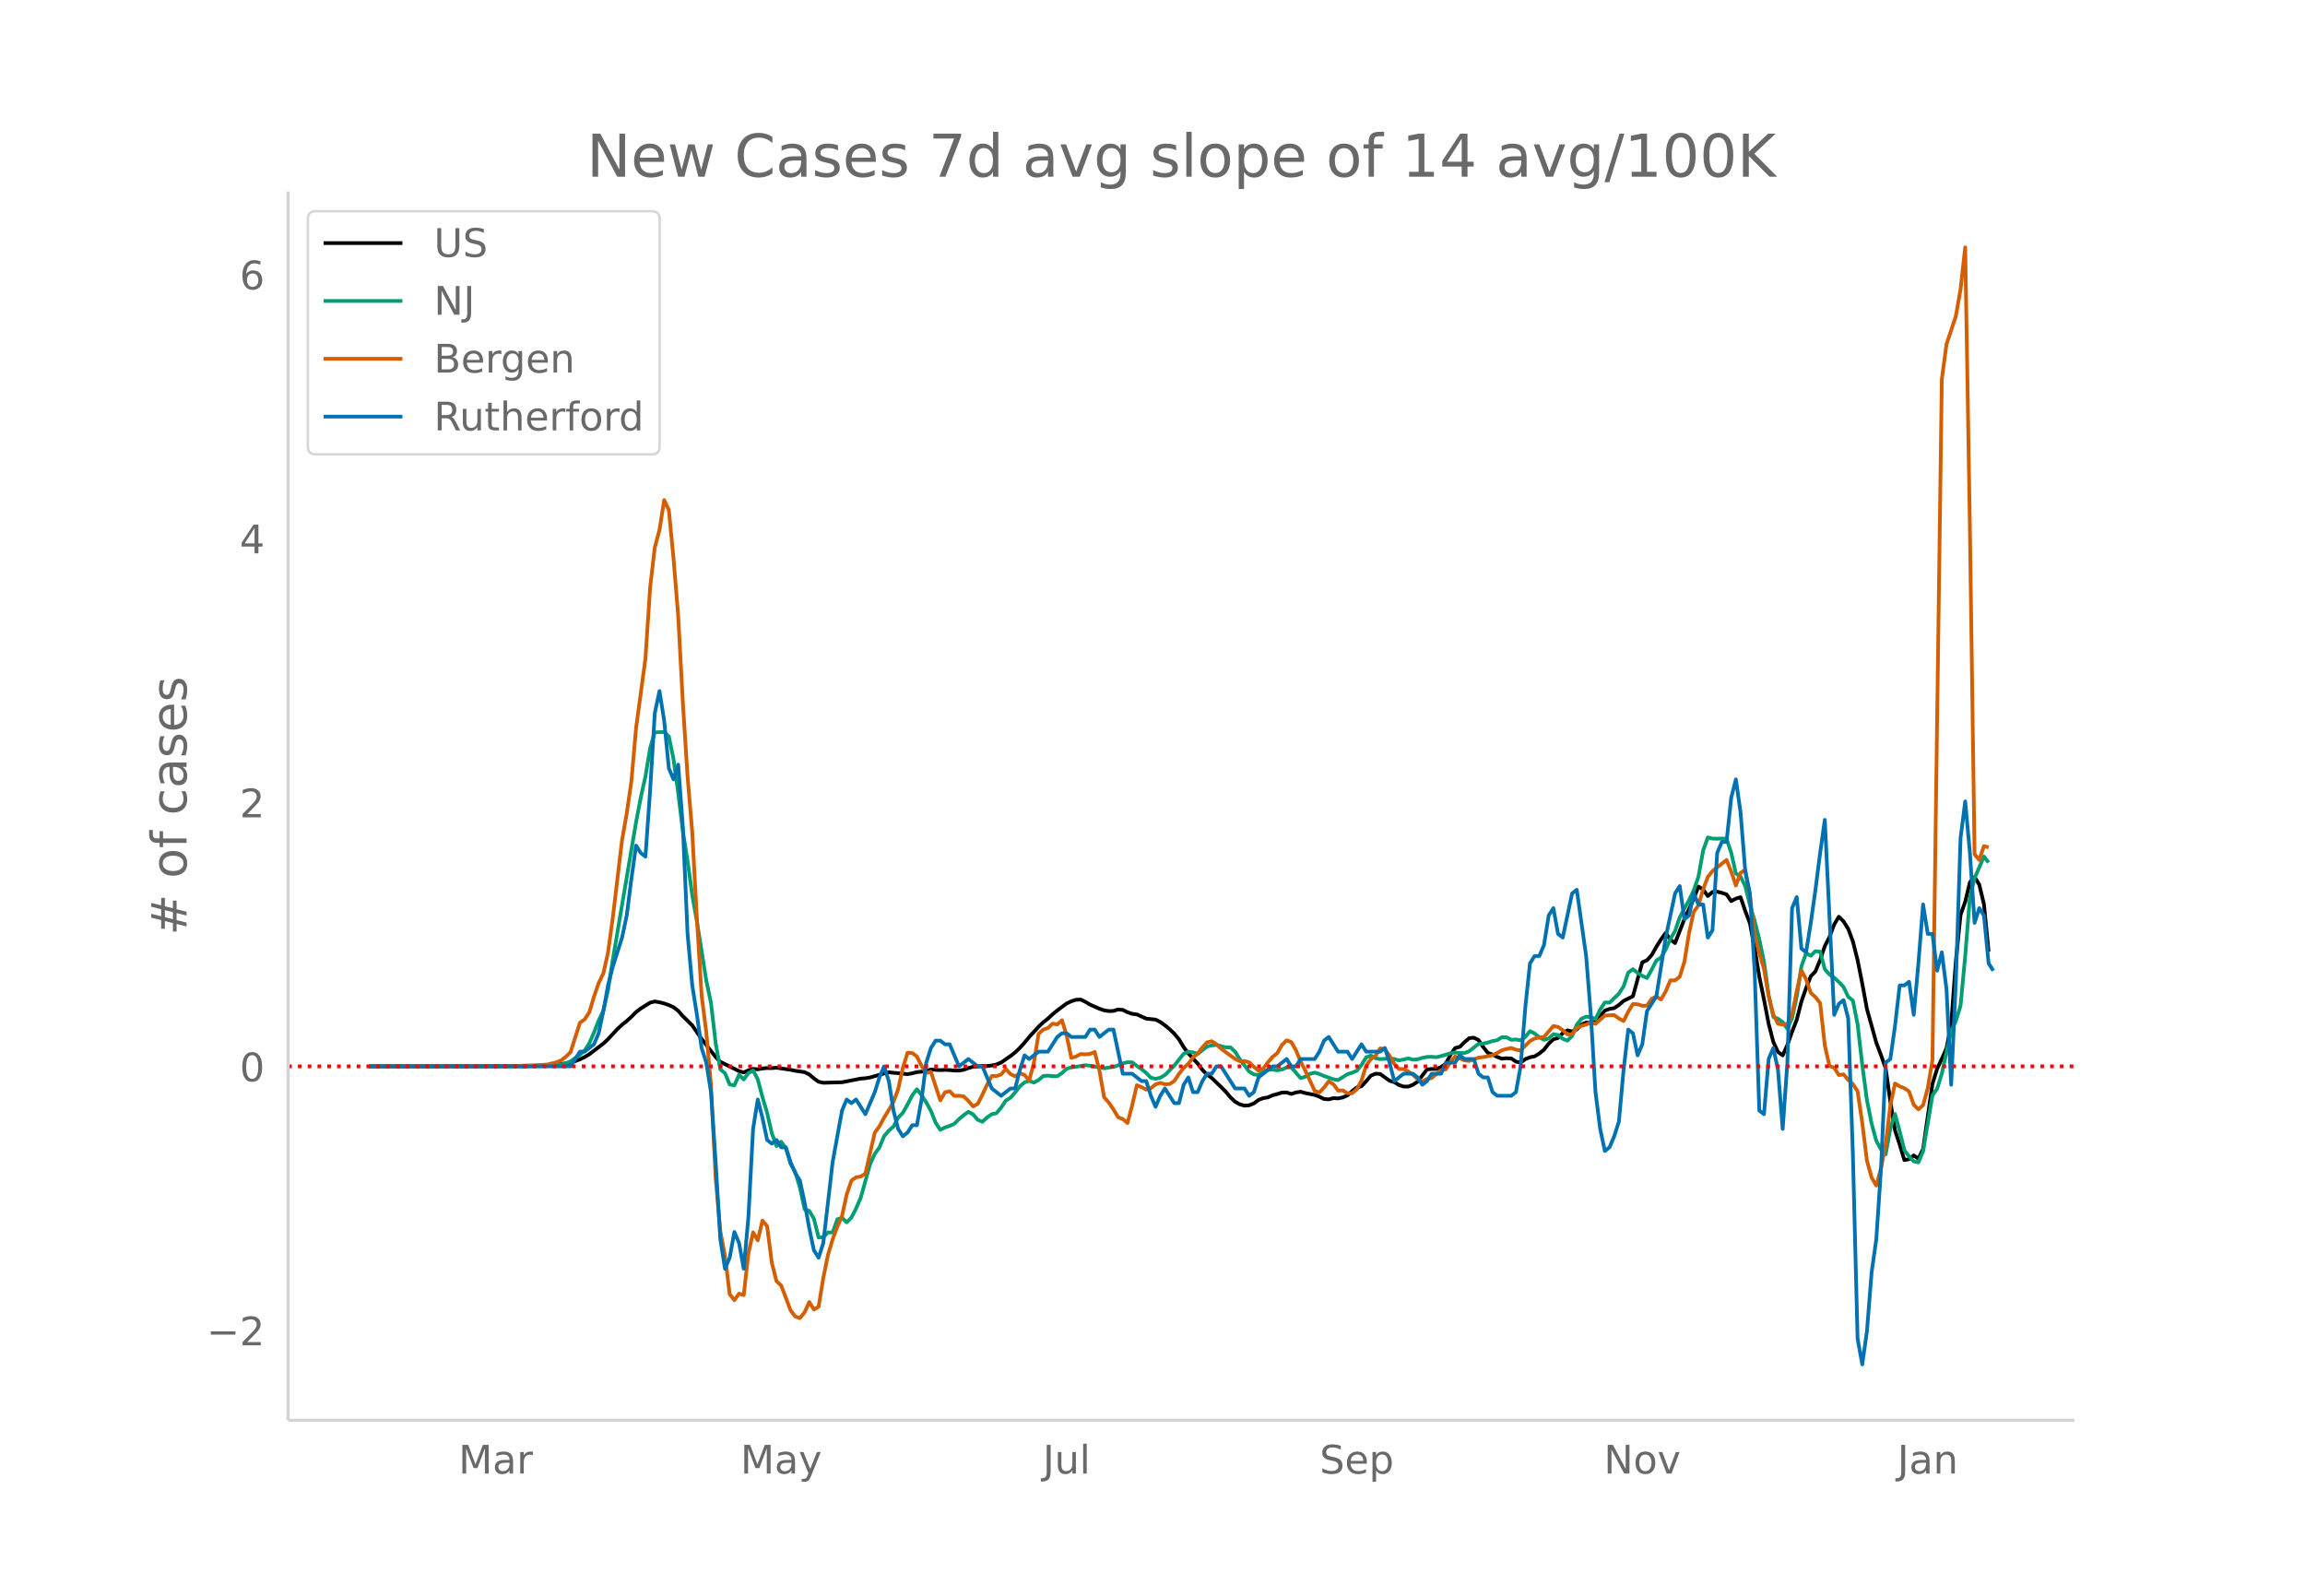 <svg height="864" viewBox="0 0 936 648" width="1248" xmlns="http://www.w3.org/2000/svg" xmlns:xlink="http://www.w3.org/1999/xlink"><defs><style>*{stroke-linecap:butt;stroke-linejoin:round}</style></defs><g id="figure_1"><path d="M0 648h936V0H0z" fill="#fff" id="patch_1"/><g id="axes_1"><path d="M117 576.72h725.4V77.76H117z" fill="none" id="patch_2"/><path clip-path="url(#pf5cd891b9d)" d="M149.973 433.017l62.714-.105 7.602-.21 5.702-.408 3.8-.465 1.9-.373 1.901-.556 1.9-.75 1.901-.908 1.9-1.13 5.702-4.343 1.9-1.78 3.801-4.101 1.9-1.773 1.901-1.49 1.9-1.744 1.901-1.922 1.9-1.434 3.801-2.388 1.9-.474 1.901.344 1.9.474 1.901.653 1.9.878 1.901 1.448 1.9 2.173 3.801 3.756 3.801 5.496 5.702 7.322 1.9 1.952 3.801 1.91 3.8 1.906 1.901.508 1.9-.842 1.901-.597 1.9.168 1.901-.35 1.9-.153 1.901.024 1.9-.158 5.702.834 1.9.413 3.801.554 1.9.924 1.901 1.626 1.9 1.344 1.9.413 7.603-.201 7.601-1.483 1.9-.154 1.901-.299 5.702-1.669 1.9-.443 7.602.738 1.9-.319 1.9-.489 1.901-.196 1.9-.336 1.901-.513 3.801.228 1.9-.095 1.901.073 1.9.196 1.9.008 1.901-.32 1.9-.698 1.901-.51 3.801-.33 1.9.016 1.901-.21 1.9-.417 1.9-.803 3.802-2.632 1.9-1.479 1.9-1.822 1.901-2.11 1.9-2.32 3.801-4.161 1.9-1.792 1.901-1.505 1.9-1.766 1.901-1.573 3.801-2.809 1.9-.907 1.901-.598 1.9-.091 1.9.915 1.901 1.14 3.801 1.678 1.9.64 1.901.307 1.9-.048 1.901-.615 1.9.19 1.9.943 1.901.645 1.9.235 3.802 1.725 3.8.39 1.901.948 1.9 1.36 1.9 1.582 1.901 1.83 1.9 2.277 1.901 3.18 1.9 2.54 3.802 4.139 1.9 2.545 1.9 1.916 1.9 1.37 3.802 3.678 1.9 1.922 1.9 2.28 1.901 1.783 1.9 1.065 1.901.526 1.9-.145 1.9-.751 1.901-1.414 1.9-.746 1.901-.309 1.9-.85 1.901-.49 1.9-.61 1.901-.043 1.9.606 1.9-.61 1.901-.28 1.9.54 3.802.735 1.9.734 1.9.933 1.901.14 1.9-.494 1.9.1 1.901-.38 1.9-.827 1.901-1.755 1.9-1.476 1.901-.49 1.9-2.048 1.901-2.249 1.9-.81 1.9.127 3.802 2.747 1.9.557 1.9 1.172 1.901.626 1.9.022 1.901-.746 1.9-1.279 3.801-4.94 1.9-.2 1.901.028 1.9-.803 1.901-1.323 1.9-3.611 1.901-2.77 1.9-.503 1.9-1.848 1.901-1.655 1.9-.21 1.901.944 1.9 2.827 1.901 2.405 1.9.67 1.901.987 1.9.684 1.901-.167 1.9.083 1.9 1.278 1.901.417 1.9-1.418 1.901-.759 1.9-.365 1.901-1.184 1.9-1.526 1.901-2.468 1.9-1.747 1.9-.548 1.901-1.939 1.9-1.146 1.901.454 1.9-.845 1.901-1.963 1.9-.806 1.901.137 1.9-.558 3.801-4.435 1.9-.692 1.901-.32 1.9-1.293 1.901-1.631 3.801-1.899 3.8-13.79 1.901-.814 1.9-2.091 1.901-3.365 1.9-3.03 1.901-2.595 1.9 2.666 1.901 1.436 3.8-9.79 1.901-4.012 1.9-4.348 1.901-4.808 1.9 1.232 1.901 2.615 1.9-1.634 1.901-.132 1.9.474 1.9.63 1.901 2.73 1.9-1.024 1.901-.56 1.9 5.566 1.901 5.034 1.9 10.006 1.901 11.651 1.9 9.244 1.9 9.934 1.901 7.34 1.9 4.046 1.901 1.399 1.9-4.237 1.901-5.31 1.9-4.896 1.901-7.43 1.9-5.463 1.9-4.806 1.901-1.975 1.9-4.64 1.901-5.617 1.9-3.706 1.901-5.078 1.9-3.144 1.901 1.9 1.9 3.034 1.9 5.098 1.901 7.529 1.9 9.582 1.901 10.318 3.801 13.674 1.9 5.036 1.901 5.363 1.9 13.47 1.9 11.767 1.901 5.76 1.9 6.287 1.901-.355 1.9-1.535 1.901 1.324 1.9-3.945 3.801-26.444 1.9-6.128 1.901-4.035 1.9-4.298 1.901-9.594 1.9-25.714 1.901-18.817 1.9-5.348 1.901-7.94 1.9-2.094 1.9 3.062 1.901 7.97 1.9 19.294h0" fill="none" stroke="#000" stroke-linecap="round" stroke-width="1.5" id="line2d_1"/><path clip-path="url(#pf5cd891b9d)" d="M149.973 433.017l66.515-.095 5.702-.16 3.8-.256 1.901-.274 1.9-.49 1.9-.748 3.802-2.709 1.9-1.653 1.9-3.02 1.901-4.33 1.9-4.87 1.901-4 1.9-8.35 1.9-12.106 9.503-56.131 1.9-9.957 1.901-8.59 1.9-11.537 1.9-6.361 3.802-.142 1.9 1.783 1.9 9.264 1.901 13.705 1.9 15.619 1.901 11.961 1.9 13.941 1.9 10.733 3.802 23.933 1.9 9.024 1.9 16.34 1.901 10.705 1.9 1.542 1.901 4.585 1.9.354 1.9-4.286 1.901 1.9 1.9-2.59 1.901-1.096 1.9 3.658 1.901 7.177 1.9 6.41 1.901 8.276 1.9 5.206 1.9-1.742 1.901 2.592 1.9 6.346 1.901 3.3 1.9 6.309 1.901 8.769 1.9.75 1.901 3.194 1.9 7.626 1.9-.11 1.901-1.965 1.9.034 1.901-5.354 1.9-.632 1.901 1.854 1.9-1.894 1.901-3.691 1.9-4.41 3.801-13.66 1.9-4.123 1.901-2.663 1.9-4.575 1.901-2.217 1.9-1.69 1.901-3.563 1.9-1.989 1.9-3.352 1.901-3.726 1.9-2.506 1.901 2.368 1.9 3.008 1.901 3.414 1.9 4.819 1.901 2.897 1.9-.958 1.901-.662 1.9-.819 1.9-1.915 1.901-1.613 1.9-1.355 1.901 1.022 1.9 2.211 1.901.816 1.9-1.777 1.901-1.308 1.9-.41 1.9-2.253 1.901-2.867 1.9-1.151 1.901-2.186 1.9-2.433 1.901-1.604 1.9-.64 1.901.72 1.9-1.071 1.9-1.601 1.901-.179 1.9.225 1.901.04 1.9-1.29 1.901-1.74 1.9-.557 1.901-.252 3.8-.635 1.901.207 5.702 1.019 3.8-.557 1.901-.6 1.9-.823 1.9-.483 1.901.064 1.9 1.454 1.901 1.308 1.9 1.555 1.901 1.909 1.9.474 1.901-.443 1.9-1.115 3.801-3.842 3.801-4.782 1.9-.847 1.901.287 1.9.616 3.801-3.012 1.9-.412 1.901-.234 3.801 1.013 1.9.015 1.901 1.755 1.9 3.042 3.801 5.006 1.9 1.161 1.901.2 1.9-1.127 1.901-.988 1.9-.05 1.901.29 1.9-.338 1.901-.786 1.9-.095 3.801 4.406 1.9-.604 1.901-1.151 1.9-.487 1.901.545 1.9.832 3.801 1.314 1.9.324 3.802-2.377 1.9-.585 1.9-.831 1.901-2.35 1.9-3.085 1.901-.702 1.9 1.047 1.9.391 3.802-.225 1.9.157 1.9.595 3.802-.832 1.9.508 1.9-.154 1.9-.578 1.901-.36 1.9-.056 1.901.16 1.9-.44 3.802-1.167 1.9-.293 1.9.182 1.9.05 1.901-.752 3.801-2.99 1.9-.11 1.901-.425 1.9-.628 1.901-.34 1.9-1.212 1.901.043 1.9 1.019 1.9-.126 1.901.305 1.9-1.358 1.901-2.33 1.9.938 1.901 1.537 1.9 1.031 1.901-.536 1.9-1.764 1.9.357 1.901 1.537 1.9.726 1.901-1.847 1.9-4.618 1.901-2.399 1.9-.871 1.901.212 1.9.804 1.9-3.901 1.901-2.857 1.9.058 3.802-3.648 1.9-2.94 1.9-5.629 1.901-1.345 1.9 1.518 1.9 1.176 1.901.874 1.9-3.387 1.901-3.707 1.9-1.222 1.901-3.282 1.9-4.304 1.901-3.156 1.9-5.598 3.801-6.992 1.9-4 1.901-5.52 1.9-10.634 1.901-5.265 1.9.44 1.901.074 1.9-.098 1.9.123 1.901 5.662 1.9 8.424 1.901 1.296 1.9 3.836 1.901 7.667 1.9 6.364 1.901 7.543 1.9 9.147 1.9 13.492 1.901 8.916 1.9.72 1.901 1.399 1.9 2.663 1.901-4.274 1.9-8.814 1.901-12.224 1.9-5.388 1.9 1.06 1.901-1.873 1.9.238 1.901 7.106 1.9 2.158 1.901 1.284 1.9 1.706 1.901 2.047 1.9 4.012 1.9 1.533 1.901 9.557 1.9 16.521 1.901 14.348 1.9 9.501 1.901 7.032 1.9 3.473 1.901 1.977 1.9-10.548 1.9-5.798 1.901 7.03 1.9 7.66 1.901 2.506 1.9 2.004 1.901.428 1.9-4.538 3.801-22.692 1.9-2.675 1.901-6.142 3.801-17.393 1.9-3.938 1.901-6.24 1.9-20.168 1.901-23.84 1.9-7.77 3.801-8.794 1.9 2.442h0" fill="none" stroke="#009e73" stroke-linecap="round" stroke-width="1.5" id="line2d_2"/><path clip-path="url(#pf5cd891b9d)" d="M149.973 433.017l57.013-.088 11.403-.41 3.8-.235 3.802-.91 1.9-.821 1.9-1.437 1.9-1.907 3.802-11.91 1.9-1.35 1.9-2.904 1.901-6.307 1.9-5.545 1.901-3.901 1.9-8.449 1.9-13.876 3.802-31.829 1.9-10.825 1.9-13.113 1.901-21.59 3.801-28.192 1.9-28.808 1.9-16.34 1.901-7.07 1.9-12.144 1.901 4.048 1.9 19.714 1.901 23.321 1.9 35.467 1.901 29.746 1.9 22.56 1.9 35.202 1.901 31.037 1.9 15.02 1.901 21.268 1.9 37.96 1.901 21.62 1.9 9.975 1.901 15.577 1.9 2.376 1.9-2.64 1.901.587 1.9-16.927 1.901-8.537 1.9 3.227 1.901-8.008 1.9 2.258 1.901 14.874 1.9 7.45 1.9 1.761 3.802 10.062 1.9 2.523 1.9.675 1.901-2.347 1.9-4.195 1.901 3.05 1.9-1.143 1.9-11.676 1.901-9.329 1.9-6.365 1.901-5.105 1.9-4.37 1.901-8.684 1.9-5.662 1.901-1.379 1.9-.293 1.9-1.203 3.802-16.633 1.9-2.582 1.9-3.52 3.802-6.307 1.9-5.251 1.9-8.625 1.9-6.13 1.901.087 1.9 1.408 1.901 3.843 1.9 2.846 1.901-.44 3.801 11.587 1.9-3.285 1.901-.44 1.9 1.906 1.9-.058 1.901.234 1.9 1.849 1.901 2.23 1.9-.998 1.901-3.755 1.9-4.078 1.901-3.52 1.9.03 1.9-.646 1.901-2.23 1.9 2.054 1.901.939 1.9-1.262 1.901.704 1.9 2.2 1.901-7.099 1.9-11.793 1.9-1.73 1.901-.617 1.9-1.818 1.901.352 1.9-1.731 1.901 6.278 1.9 9.035 1.901-.557 1.9-1.027 1.9.147 1.901-.176 1.9-.793 1.901 7.51 1.9 10.855 1.901 2.141 1.9 2.816 1.901 3.168 1.9.734 1.9 1.613 1.901-7.187 1.9-8.155 1.901.792 1.9.968 1.901-.528 1.9-1.584 1.901-.616 1.9.586 1.9-.088 1.901-1.232 1.9-2.904 1.901-2.405 1.9-1.702 1.901-2.581 1.9-1.585 1.901-2.493 1.9-2.054 1.9-.44 1.901 1.203 1.9 1.848 5.702 4.166 1.9.88 1.901-.03 1.9.5 1.9 1.789 1.901 1.613 1.9-.88 1.901-2.523 1.9-2.2 1.901-1.525 1.9-3.315 1.901-1.907 1.9.733 1.9 3.286 1.901 4.635 1.9 3.667 3.802 8.243 1.9.616 1.9-1.994 1.901-2.523 1.9 1.202 1.9 2.553 1.901-.059 1.9 1.144 1.901-.03 1.9-1.583 1.901-3.55 1.9-6.072 1.901-2.64 1.9-1.35 1.9-2.992 1.901.381 1.9 2.64 1.901 3.256 1.9 2.083 1.901.03 1.9.997 1.901 1.32 1.9 1.819 1.9.91 1.901-1.027 1.9-.382 3.802-3.139 1.9-.322 1.9-2.993 1.901-2.288 3.8 1.555 1.901.264 1.9-.616 1.901-.733 1.9-.206 3.802-.762 1.9-.94 1.9-1.085 1.901-.528 1.9-.41 1.9.704 1.901.293 3.801-3.814 1.9-.997 1.901-.44 1.9-.235 3.801-4.4 1.9.352 1.901 1.32 1.9 1.702 1.901-.03 1.9-2.523 1.901-.909 1.9-.528 1.901-.792 1.9.499 3.801-3.374 3.801-.176 1.9 1.379 1.901 1.026 1.9-3.784 1.901-3.139 1.9.118 1.9.616 1.901-.03 1.9-2.816 1.901-.939 1.9 1.262 1.901-3.315 1.9-4.46 1.901-.028 1.9-1.467 1.9-6.102 1.901-11.764 1.9-8.507 1.901-2.61 1.9-6.513 1.901-5.017 1.9-2.405 3.801-2.992 1.9-1.496 1.901 4.693 1.9 5.662 1.901-5.134 1.9-1.232 1.901 10.913 1.9 15.254 1.901 7.657 1.9 6.395 1.9 11.206 1.901 7.393 1.9 3.696 1.901.323 1.9-.264 1.901-3.755 1.9-9.505 1.901-8.42 1.9 3.55 1.9 5.516 1.901 1.73 1.9 2.435 1.901 17.19 1.9 8.39 1.901.617 1.9 3.021 1.901-.293 1.9 2.23 1.9 1.73 1.901 2.934 1.9 12.849 1.901 15.313 1.9 6.865 1.901 3.227 1.9-7.012 1.901-9.592 1.9-15.93 1.9-8.888 1.901 1.144 1.9.763 1.901 1.32 1.9 5.397 1.901 1.878 1.9-1.702 1.901-6.981 1.9-11.383 3.801-276.4 1.9-14.227 3.802-11.44 1.9-10.855 1.9-17.044 1.901 113.969 1.9 132.479 1.9 2.288 1.901-5.603 1.9.499h0" fill="none" stroke="#d55e00" stroke-linecap="round" stroke-width="1.5" id="line2d_3"/><path clip-path="url(#pf5cd891b9d)" d="M149.973 433.017h81.719l3.8-5.976h1.901l3.801-2.988 1.9-4.483 1.901-8.964 1.9-10.46 1.9-7.47 3.802-11.953 1.9-8.964 1.9-14.941 1.901-13.447 1.9 2.988 1.901 1.494 1.9-26.894 1.9-31.376 1.901-8.965 1.9 11.953 1.901 19.423 1.9 4.483 1.901-5.977 1.9 25.4 1.901 43.33 1.9 20.917 1.9 11.953 1.901 13.447 1.9 5.976 1.901 11.953 1.9 28.388 1.901 31.376 1.9 11.953 1.901-4.482 1.9-10.459 1.9 4.482 1.901 10.46 1.9-20.918 1.901-35.859 1.9-11.953 1.901 7.47 1.9 8.965 1.901 1.494 1.9-1.494 1.9 2.989h1.901l1.9 5.976 1.901 4.482 1.9 2.989 1.901 8.964 1.9 10.459 1.901 8.965 1.9 2.988 1.9-5.977 3.802-32.87 3.8-20.917 1.901-4.483 1.9 1.494 1.901-1.494 3.8 5.977 3.802-8.965 1.9-5.976 1.9-4.483 1.901 5.977 1.9 11.953 1.901 7.47 1.9 2.988 1.9-1.494 1.901-2.988h1.9l1.901-10.459 1.9-14.94 1.901-5.977 1.9-2.989h1.901l1.9 1.495h1.901l3.8 8.964 3.802-2.988 3.8 2.988h1.901l3.801 8.965 3.8 2.988 3.802-2.988h1.9l1.9-7.47 1.901-5.977 1.9 1.494 3.801-2.988h3.801l3.801-5.977 1.9-1.494h1.901l1.9 1.494h5.702l1.9-2.988h1.9l1.901 2.988 3.801-2.988h1.9l3.801 17.93h3.801l3.801 2.988h1.9l1.901 5.976 1.9 4.482 1.901-4.482 1.9-2.988 3.801 5.976h1.9l1.901-7.47 1.9-2.988 1.901 5.976h1.9l1.901-4.482 1.9-2.989h1.9l1.901-2.988h1.9l5.702 8.965h3.801l1.9 2.988 1.9-1.494 1.901-5.976 5.702-4.483h1.9l3.801-2.988 1.9 2.988h1.9l1.901-2.988h5.702l1.9-2.988 1.9-4.483 1.901-1.494 3.8 5.977h3.802l1.9 2.988 3.801-5.976 1.9 2.988h5.702l1.9-1.494 1.9 5.976 1.901 7.47 3.801-2.988h3.801l1.9 1.495 1.9 2.988 1.901-1.494 1.9-2.989h3.802l1.9-4.482h3.801l1.9-2.988 1.9 1.494h3.802l1.9 5.976 1.9 1.495h1.901l1.9 5.976 1.901 1.494h5.701l1.9-1.494 1.901-10.459 1.9-23.906 1.901-17.929 1.9-2.988h1.901l1.9-4.482 1.901-11.953 1.9-2.988 1.9 10.458 1.901 1.494 3.801-17.929 1.9-1.494 3.802 26.894 1.9 23.906 1.9 31.376 1.9 14.941 1.901 8.965 1.9-1.494 1.901-4.483 1.9-5.976 1.901-20.918 1.9-16.435 1.901 1.494 1.9 8.965 1.9-4.482 1.901-13.447 3.801-5.977 3.801-23.906 3.801-17.929 1.9-2.988 1.9 13.447 1.901-1.494 1.9-8.965 1.901 4.482h1.9l1.901 13.447 1.9-2.988 1.901-31.376 1.9-4.482h1.9l1.901-17.93 1.9-7.47 1.901 13.447 1.9 23.905 1.901 8.965 1.9 31.376 1.901 56.777 1.9 1.494 1.9-22.412 1.901-4.482 1.9 8.964 1.901 23.906 1.9-26.894 1.901-62.752 1.9-4.483 1.901 20.918 1.9 1.494 1.9-11.953 1.901-13.447 1.9-14.941 1.901-13.447 3.801 79.188 1.9-4.483 1.901-1.494 1.9 7.47 1.9 55.283 1.901 74.705 1.9 10.459 1.901-13.447 1.9-23.906 1.901-13.447 1.9-28.388 1.901-43.329 1.9-1.494 1.9-13.447 1.901-16.435h1.9l1.901-1.494 1.9 13.447 1.901-20.918 1.9-23.906 1.901 11.953h1.9l1.9 14.941 1.901-7.47 1.9 14.94 1.901 38.848 1.9-41.835 1.901-58.27 1.9-14.942 1.901 20.918 1.9 28.388 1.9-5.976 1.901 2.988 1.9 19.423 1.901 2.988h0" fill="none" stroke="#0072b2" stroke-linecap="round" stroke-width="1.5" id="line2d_4"/><path clip-path="url(#pf5cd891b9d)" d="M117 433.017h725.4" fill="none" stroke="red" stroke-dasharray="1.5,2.475" stroke-width="1.5" id="line2d_5"/><path d="M117 576.72V77.76" fill="none" stroke="#d3d3d3" stroke-linecap="square" stroke-width="1.25" id="patch_3"/><path d="M117 576.72h725.4" fill="none" stroke="#d3d3d3" stroke-linecap="square" stroke-width="1.25" id="patch_4"/><g id="matplotlib.axis_1"><g id="xtick_1"><g transform="matrix(.16 0 0 -.16 186.191 598.378)" fill="#696969" id="text_1"><defs><path d="M9.813 72.906h14.703l18.593-49.61 18.703 49.61h14.704V0H66.89v64.016l-18.797-50h-9.907l-18.796 50V0H9.813z" id="DejaVuSans-77"/><path d="M34.281 27.484q-10.89 0-15.093-2.484-4.204-2.484-4.204-8.5 0-4.781 3.157-7.594 3.156-2.797 8.562-2.797 7.485 0 12 5.297 4.516 5.297 4.516 14.078v2zm17.922 3.72V0H43.22v8.297Q40.14 3.328 35.547.953q-4.594-2.375-11.234-2.375-8.391 0-13.36 4.719Q6 8.016 6 15.922q0 9.219 6.172 13.906 6.187 4.688 18.437 4.688h12.61v.89q0 6.203-4.078 9.594-4.078 3.39-11.453 3.39-4.688 0-9.141-1.124-4.438-1.125-8.531-3.375v8.312q4.921 1.906 9.562 2.844 4.64.953 9.031.953 11.875 0 17.735-6.156 5.86-6.14 5.86-18.64z" id="DejaVuSans-97"/><path d="M41.11 46.297q-1.516.875-3.297 1.281Q36.03 48 33.89 48q-7.625 0-11.703-4.953-4.079-4.953-4.079-14.234V0H9.08v54.688h9.03v-8.5q2.844 4.984 7.375 7.39Q30.031 56 36.531 56q.922 0 2.047-.125 1.125-.11 2.484-.36z" id="DejaVuSans-114"/></defs><use xlink:href="#DejaVuSans-77"/><use x="86.279" xlink:href="#DejaVuSans-97"/><use x="147.559" xlink:href="#DejaVuSans-114"/></g></g><g id="xtick_2"><g transform="matrix(.16 0 0 -.16 300.672 598.378)" fill="#696969" id="text_2"><defs><path d="M32.172-5.078q-3.797-9.766-7.422-12.735-3.61-2.984-9.656-2.984H7.906v7.516h5.282q3.703 0 5.75 1.765Q21-9.766 23.483-3.219l1.61 4.094-22.11 53.813H12.5l17.094-42.766 17.093 42.766h9.516z" id="DejaVuSans-121"/></defs><use xlink:href="#DejaVuSans-77"/><use x="86.279" xlink:href="#DejaVuSans-97"/><use x="147.559" xlink:href="#DejaVuSans-121"/></g></g><g id="xtick_3"><g transform="matrix(.16 0 0 -.16 423.487 598.378)" fill="#696969" id="text_3"><defs><path d="M9.813 72.906h9.859V5.078q0-13.187-5-19.14-5-5.954-16.094-5.954h-3.75v8.297h3.078q6.531 0 9.219 3.672Q9.813-4.39 9.813 5.078z" id="DejaVuSans-74"/><path d="M8.5 21.578v33.11h8.984V21.922q0-7.766 3.016-11.656 3.031-3.875 9.094-3.875 7.265 0 11.484 4.64 4.234 4.64 4.234 12.656v31h8.985V0h-8.984v8.406Q42.047 3.422 37.718 1q-4.313-2.422-10.032-2.422-9.421 0-14.312 5.86Q8.5 10.296 8.5 21.578zM31.11 56z" id="DejaVuSans-117"/><path d="M9.422 75.984h8.984V0H9.422z" id="DejaVuSans-108"/></defs><use xlink:href="#DejaVuSans-74"/><use x="29.492" xlink:href="#DejaVuSans-117"/><use x="92.871" xlink:href="#DejaVuSans-108"/></g></g><g id="xtick_4"><g transform="matrix(.16 0 0 -.16 535.887 598.378)" fill="#696969" id="text_4"><defs><path d="M53.516 70.516V60.89q-5.61 2.687-10.594 4-4.984 1.328-9.625 1.328-8.047 0-12.422-3.125t-4.375-8.89q0-4.845 2.906-7.313 2.907-2.453 11.016-3.97l5.953-1.218q11.031-2.11 16.281-7.406 5.25-5.297 5.25-14.172 0-10.61-7.11-16.078-7.093-5.469-20.812-5.469-5.172 0-11.015 1.172Q13.14.922 6.89 3.219v10.156q6-3.36 11.765-5.078 5.766-1.703 11.328-1.703 8.438 0 13.032 3.312 4.593 3.328 4.593 9.485 0 5.359-3.297 8.39-3.296 3.032-10.812 4.547L27.484 33.5q-11.03 2.188-15.968 6.875-4.922 4.688-4.922 13.047 0 9.672 6.812 15.234 6.813 5.563 18.766 5.563 5.14 0 10.453-.938 5.328-.922 10.89-2.765z" id="DejaVuSans-83"/><path d="M56.203 29.594v-4.39H14.891q.593-9.282 5.593-14.142 5-4.859 13.938-4.859 5.172 0 10.031 1.266 4.86 1.265 9.656 3.812v-8.5Q49.266.734 44.187-.344 39.11-1.422 33.892-1.422q-13.094 0-20.735 7.61-7.64 7.625-7.64 20.625 0 13.421 7.25 21.296Q20.016 56 32.328 56q11.031 0 17.453-7.11 6.422-7.093 6.422-19.296zm-8.984 2.64q-.094 7.36-4.125 11.75-4.032 4.407-10.672 4.407-7.516 0-12.031-4.25-4.516-4.25-5.203-11.97z" id="DejaVuSans-101"/><path d="M18.11 8.203v-29H9.077v75.484h9.031v-8.296q2.844 4.875 7.157 7.234Q29.594 56 35.594 56q9.968 0 16.187-7.906 6.235-7.907 6.235-20.797T51.78 6.484q-6.218-7.906-16.187-7.906-6 0-10.328 2.375-4.313 2.375-7.157 7.25zm30.578 19.094q0 9.906-4.079 15.547-4.078 5.64-11.203 5.64-7.14 0-11.218-5.64-4.079-5.64-4.079-15.547 0-9.906 4.078-15.547 4.079-5.64 11.22-5.64 7.124 0 11.202 5.64t4.078 15.547z" id="DejaVuSans-112"/></defs><use xlink:href="#DejaVuSans-83"/><use x="63.477" xlink:href="#DejaVuSans-101"/><use x="125" xlink:href="#DejaVuSans-112"/></g></g><g id="xtick_5"><g transform="matrix(.16 0 0 -.16 651.279 598.378)" fill="#696969" id="text_5"><defs><path d="M9.813 72.906h13.28l32.329-60.984v60.984h9.562V0h-13.28L19.39 60.984V0H9.813z" id="DejaVuSans-78"/><path d="M30.61 48.39q-7.22 0-11.422-5.64-4.204-5.64-4.204-15.453 0-9.813 4.172-15.453 4.188-5.64 11.453-5.64 7.188 0 11.375 5.655 4.203 5.672 4.203 15.438 0 9.719-4.203 15.406-4.187 5.688-11.375 5.688zm0 7.61q11.718 0 18.406-7.625 6.703-7.61 6.703-21.078 0-13.422-6.703-21.078-6.688-7.64-18.407-7.64-11.765 0-18.437 7.64-6.656 7.656-6.656 21.078 0 13.469 6.656 21.078Q18.844 56 30.609 56z" id="DejaVuSans-111"/><path d="M2.984 54.688H12.5L29.594 8.797l17.093 45.89h9.516L35.687 0H23.485z" id="DejaVuSans-118"/></defs><use xlink:href="#DejaVuSans-78"/><use x="74.805" xlink:href="#DejaVuSans-111"/><use x="135.986" xlink:href="#DejaVuSans-118"/></g></g><g id="xtick_6"><g transform="matrix(.16 0 0 -.16 770.489 598.378)" fill="#696969" id="text_6"><defs><path d="M54.89 33.016V0h-8.984v32.719q0 7.765-3.031 11.61-3.031 3.858-9.078 3.858-7.281 0-11.484-4.64-4.204-4.625-4.204-12.64V0H9.08v54.688h9.03v-8.5q3.235 4.937 7.594 7.374Q30.078 56 35.797 56q9.422 0 14.25-5.828 4.844-5.828 4.844-17.156z" id="DejaVuSans-110"/></defs><use xlink:href="#DejaVuSans-74"/><use x="29.492" xlink:href="#DejaVuSans-97"/><use x="90.771" xlink:href="#DejaVuSans-110"/></g></g></g><g id="matplotlib.axis_2"><g id="ytick_1"><g transform="matrix(.16 0 0 -.16 83.912 546.295)" fill="#696969" id="text_7"><defs><path d="M10.594 35.5h62.593v-8.297H10.594z" id="DejaVuSans-8722"/><path d="M19.188 8.297h34.421V0H7.33v8.297q5.609 5.812 15.296 15.594 9.703 9.797 12.188 12.64 4.734 5.313 6.609 9 1.89 3.688 1.89 7.25 0 5.813-4.078 9.469-4.078 3.672-10.625 3.672-4.64 0-9.797-1.61-5.14-1.609-11-4.89v9.969Q13.767 71.78 18.938 73q5.188 1.219 9.485 1.219 11.328 0 18.062-5.672 6.735-5.656 6.735-15.125 0-4.5-1.688-8.531-1.672-4.016-6.125-9.485-1.218-1.422-7.765-8.187-6.532-6.766-18.453-18.922z" id="DejaVuSans-50"/></defs><use xlink:href="#DejaVuSans-8722"/><use x="83.789" xlink:href="#DejaVuSans-50"/></g></g><g id="ytick_2"><g transform="matrix(.16 0 0 -.16 97.32 439.096)" fill="#696969" id="text_8"><defs><path d="M31.781 66.406q-7.61 0-11.453-7.5Q16.5 51.422 16.5 36.375q0-14.984 3.828-22.484 3.844-7.5 11.453-7.5 7.672 0 11.5 7.5 3.844 7.5 3.844 22.484 0 15.047-3.844 22.531-3.828 7.5-11.5 7.5zm0 7.813q12.266 0 18.735-9.703 6.468-9.688 6.468-28.141 0-18.406-6.468-28.11-6.47-9.687-18.735-9.687-12.25 0-18.718 9.688-6.47 9.703-6.47 28.109 0 18.453 6.47 28.14Q19.53 74.22 31.78 74.22z" id="DejaVuSans-48"/></defs><use xlink:href="#DejaVuSans-48"/></g></g><g id="ytick_3"><use xlink:href="#DejaVuSans-50" transform="matrix(.16 0 0 -.16 97.32 331.897)" fill="#696969" id="text_9"/></g><g id="ytick_4"><g transform="matrix(.16 0 0 -.16 97.32 224.698)" fill="#696969" id="text_10"><defs><path d="M37.797 64.313L12.89 25.39h24.906zm-2.594 8.593H47.61V25.391h10.407v-8.203H47.609V0h-9.812v17.188H4.89v9.515z" id="DejaVuSans-52"/></defs><use xlink:href="#DejaVuSans-52"/></g></g><g id="ytick_5"><g transform="matrix(.16 0 0 -.16 97.32 117.5)" fill="#696969" id="text_11"><defs><path d="M33.016 40.375q-6.641 0-10.532-4.547-3.875-4.531-3.875-12.437 0-7.86 3.875-12.438 3.891-4.562 10.532-4.562 6.64 0 10.515 4.562 3.875 4.578 3.875 12.438 0 7.906-3.875 12.437-3.875 4.547-10.515 4.547zm19.578 30.922v-8.984q-3.719 1.75-7.5 2.671-3.782.938-7.5.938-9.766 0-14.922-6.594-5.14-6.594-5.875-19.922 2.875 4.25 7.219 6.516 4.359 2.266 9.578 2.266 10.984 0 17.36-6.672 6.374-6.657 6.374-18.125 0-11.235-6.64-18.032-6.641-6.78-17.672-6.78-12.657 0-19.344 9.687-6.688 9.703-6.688 28.109 0 17.281 8.204 27.563 8.203 10.28 22.015 10.28 3.719 0 7.5-.734t7.89-2.187z" id="DejaVuSans-54"/></defs><use xlink:href="#DejaVuSans-54"/></g></g><g transform="matrix(0 -.2 -.2 0 75.753 379.813)" fill="#696969" id="text_12"><defs><path d="M51.125 44H36.922l-4.11-16.313h14.313zm-7.328 27.781l-5.078-20.265h14.265L58.11 71.78h7.813L60.89 51.516h15.234V44h-17.14l-4-16.313h15.53V20.22H53.079L48 0h-7.813l5.032 20.219H30.906L25.875 0h-7.86l5.079 20.219H7.719v7.468h17.187L29 44H13.281v7.516h17.625l4.985 20.265z" id="DejaVuSans-35"/><path d="M37.11 75.984V68.5h-8.594q-4.828 0-6.72-1.953-1.874-1.953-1.874-7.031v-4.828h14.797v-6.985H19.922V0H10.89v47.703H2.297v6.984h8.594V58.5q0 9.125 4.25 13.297 4.25 4.187 13.468 4.187z" id="DejaVuSans-102"/><path d="M48.781 52.594v-8.407q-3.812 2.11-7.64 3.157-3.828 1.047-7.735 1.047-8.75 0-13.593-5.547-4.829-5.532-4.829-15.547 0-10.016 4.829-15.563 4.843-5.53 13.593-5.53 3.907 0 7.735 1.046 3.828 1.047 7.64 3.156V2.094Q45.016.344 40.984-.531q-4.015-.89-8.562-.89-12.36 0-19.64 7.765-7.266 7.765-7.266 20.953 0 13.375 7.343 21.031Q20.22 56 33.016 56q4.14 0 8.093-.86 3.953-.843 7.672-2.546z" id="DejaVuSans-99"/><path d="M44.281 53.078v-8.5q-3.797 1.953-7.906 2.922-4.094.984-8.5.984-6.688 0-10.031-2.047-3.344-2.046-3.344-6.156 0-3.125 2.39-4.906 2.391-1.781 9.626-3.39l3.078-.688q9.562-2.047 13.593-5.781 4.032-3.735 4.032-10.422 0-7.625-6.032-12.078-6.03-4.438-16.578-4.438-4.39 0-9.156.86Q10.688.296 5.422 2v9.281q4.984-2.594 9.812-3.89 4.829-1.282 9.579-1.282 6.343 0 9.75 2.172 3.421 2.172 3.421 6.125 0 3.656-2.468 5.61-2.453 1.953-10.813 3.765l-3.125.735q-8.344 1.75-12.062 5.39-3.704 3.64-3.704 9.985 0 7.718 5.47 11.906Q16.75 56 26.811 56q4.97 0 9.36-.734 4.406-.72 8.11-2.188z" id="DejaVuSans-115"/></defs><use xlink:href="#DejaVuSans-35"/><use x="83.789" xlink:href="#DejaVuSans-32"/><use x="115.576" xlink:href="#DejaVuSans-111"/><use x="176.758" xlink:href="#DejaVuSans-102"/><use x="211.963" xlink:href="#DejaVuSans-32"/><use x="243.75" xlink:href="#DejaVuSans-99"/><use x="298.73" xlink:href="#DejaVuSans-97"/><use x="360.01" xlink:href="#DejaVuSans-115"/><use x="412.109" xlink:href="#DejaVuSans-101"/><use x="473.633" xlink:href="#DejaVuSans-115"/></g></g><g transform="matrix(.24 0 0 -.24 238.224 71.76)" fill="#696969" id="text_13"><defs><path d="M4.203 54.688h8.985l11.234-42.672 11.172 42.672h10.593l11.235-42.672 11.187 42.672h8.985L63.28 0H52.688L40.922 44.828 29.109 0H18.5z" id="DejaVuSans-119"/><path d="M64.406 67.281v-10.39q-4.984 4.64-10.625 6.922-5.64 2.296-11.984 2.296-12.5 0-19.14-7.64-6.641-7.64-6.641-22.094 0-14.406 6.64-22.047 6.64-7.64 19.14-7.64 6.345 0 11.985 2.296 5.64 2.297 10.625 6.938V5.609Q59.234 2.094 53.437.33q-5.78-1.75-12.218-1.75-16.563 0-26.094 10.124-9.516 10.14-9.516 27.672 0 17.578 9.516 27.703 9.531 10.14 26.094 10.14 6.531 0 12.312-1.734 5.797-1.734 10.875-5.203z" id="DejaVuSans-67"/><path d="M8.203 72.906h46.875v-4.203L28.61 0H18.312L43.22 64.594H8.203z" id="DejaVuSans-55"/><path d="M45.406 46.39v29.594h8.985V0h-8.985v8.203Q42.578 3.328 38.25.953q-4.313-2.375-10.375-2.375-9.906 0-16.14 7.906-6.22 7.922-6.22 20.813 0 12.89 6.22 20.797Q17.968 56 27.874 56q6.063 0 10.375-2.375 4.328-2.36 7.156-7.234zm-30.61-19.093q0-9.906 4.079-15.547 4.078-5.64 11.203-5.64 7.125 0 11.219 5.64 4.11 5.64 4.11 15.547 0 9.906-4.11 15.547-4.094 5.64-11.219 5.64-7.125 0-11.203-5.64-4.078-5.64-4.078-15.547z" id="DejaVuSans-100"/><path d="M45.406 27.984q0 9.766-4.031 15.125-4.016 5.375-11.297 5.375-7.219 0-11.25-5.375-4.031-5.359-4.031-15.125 0-9.718 4.031-15.093t11.25-5.375q7.281 0 11.297 5.375 4.031 5.375 4.031 15.093zm8.985-21.203q0-13.953-6.203-20.765Q42-20.797 29.203-20.797q-4.734 0-8.937.703-4.203.703-8.157 2.172v8.735q3.954-2.141 7.813-3.157 3.86-1.031 7.86-1.031 8.843 0 13.234 4.61 4.39 4.609 4.39 13.937v4.453q-2.781-4.844-7.125-7.234Q33.938 0 27.875 0 17.828 0 11.672 7.656q-6.156 7.672-6.156 20.328 0 12.688 6.156 20.344Q17.828 56 27.875 56q6.063 0 10.406-2.39 4.344-2.391 7.125-7.22v8.297h8.985z" id="DejaVuSans-103"/><path d="M12.406 8.297h16.11v55.625l-17.532-3.516v8.985l17.438 3.515h9.86V8.296H54.39V0H12.406z" id="DejaVuSans-49"/><path d="M25.39 72.906h8.297L8.297-9.28H0z" id="DejaVuSans-47"/><path d="M9.813 72.906h9.859V42.094L52.39 72.906h12.703L28.906 38.922 67.672 0H54.688L19.672 35.11V0h-9.86z" id="DejaVuSans-75"/></defs><use xlink:href="#DejaVuSans-78"/><use x="74.805" xlink:href="#DejaVuSans-101"/><use x="136.328" xlink:href="#DejaVuSans-119"/><use x="218.115" xlink:href="#DejaVuSans-32"/><use x="249.902" xlink:href="#DejaVuSans-67"/><use x="319.727" xlink:href="#DejaVuSans-97"/><use x="381.006" xlink:href="#DejaVuSans-115"/><use x="433.105" xlink:href="#DejaVuSans-101"/><use x="494.629" xlink:href="#DejaVuSans-115"/><use x="546.729" xlink:href="#DejaVuSans-32"/><use x="578.516" xlink:href="#DejaVuSans-55"/><use x="642.139" xlink:href="#DejaVuSans-100"/><use x="705.615" xlink:href="#DejaVuSans-32"/><use x="737.402" xlink:href="#DejaVuSans-97"/><use x="798.682" xlink:href="#DejaVuSans-118"/><use x="857.861" xlink:href="#DejaVuSans-103"/><use x="921.338" xlink:href="#DejaVuSans-32"/><use x="953.125" xlink:href="#DejaVuSans-115"/><use x="1005.225" xlink:href="#DejaVuSans-108"/><use x="1033.008" xlink:href="#DejaVuSans-111"/><use x="1094.189" xlink:href="#DejaVuSans-112"/><use x="1157.666" xlink:href="#DejaVuSans-101"/><use x="1219.189" xlink:href="#DejaVuSans-32"/><use x="1250.977" xlink:href="#DejaVuSans-111"/><use x="1312.158" xlink:href="#DejaVuSans-102"/><use x="1347.363" xlink:href="#DejaVuSans-32"/><use x="1379.15" xlink:href="#DejaVuSans-49"/><use x="1442.773" xlink:href="#DejaVuSans-52"/><use x="1506.396" xlink:href="#DejaVuSans-32"/><use x="1538.184" xlink:href="#DejaVuSans-97"/><use x="1599.463" xlink:href="#DejaVuSans-118"/><use x="1658.643" xlink:href="#DejaVuSans-103"/><use x="1722.119" xlink:href="#DejaVuSans-47"/><use x="1755.811" xlink:href="#DejaVuSans-49"/><use x="1819.434" xlink:href="#DejaVuSans-48"/><use x="1883.057" xlink:href="#DejaVuSans-48"/><use x="1946.68" xlink:href="#DejaVuSans-75"/></g><g id="legend_1"><path d="M128.2 184.5h136.45q3.2 0 3.2-3.2V88.96q0-3.2-3.2-3.2H128.2q-3.2 0-3.2 3.2v92.34q0 3.2 3.2 3.2z" fill="none" opacity=".8" stroke="#ccc" id="patch_5"/><path d="M131.4 98.718h32" fill="none" stroke="#000" stroke-linecap="round" stroke-width="1.5" id="line2d_6"/><g transform="matrix(.16 0 0 -.16 176.2 104.317)" fill="#696969" id="text_14"><defs><path d="M8.688 72.906h9.921V28.61q0-11.718 4.235-16.875 4.25-5.14 13.781-5.14 9.469 0 13.719 5.14 4.25 5.157 4.25 16.875v44.297H64.5V27.391q0-14.25-7.063-21.532-7.046-7.28-20.812-7.28-13.828 0-20.89 7.28-7.047 7.282-7.047 21.532z" id="DejaVuSans-85"/></defs><use xlink:href="#DejaVuSans-85"/><use x="73.193" xlink:href="#DejaVuSans-83"/></g><path d="M131.4 122.203h32" fill="none" stroke="#009e73" stroke-linecap="round" stroke-width="1.5" id="line2d_8"/><g transform="matrix(.16 0 0 -.16 176.2 127.802)" fill="#696969" id="text_15"><use xlink:href="#DejaVuSans-78"/><use x="74.805" xlink:href="#DejaVuSans-74"/></g><path d="M131.4 145.688h32" fill="none" stroke="#d55e00" stroke-linecap="round" stroke-width="1.5" id="line2d_10"/><g transform="matrix(.16 0 0 -.16 176.2 151.287)" fill="#696969" id="text_16"><defs><path d="M19.672 34.813V8.108H35.5q7.953 0 11.781 3.297 3.844 3.297 3.844 10.078 0 6.844-3.844 10.078-3.828 3.25-11.781 3.25zm0 29.984V42.828h14.61q7.218 0 10.75 2.703 3.546 2.719 3.546 8.282 0 5.515-3.547 8.25-3.531 2.734-10.75 2.734zm-9.86 8.11h25.204q11.28 0 17.375-4.688Q58.5 63.53 58.5 54.89q0-6.703-3.125-10.657-3.125-3.953-9.188-4.922 7.282-1.562 11.313-6.53 4.031-4.954 4.031-12.376 0-9.765-6.64-15.093Q48.25 0 35.984 0H9.812z" id="DejaVuSans-66"/></defs><use xlink:href="#DejaVuSans-66"/><use x="68.604" xlink:href="#DejaVuSans-101"/><use x="130.127" xlink:href="#DejaVuSans-114"/><use x="169.49" xlink:href="#DejaVuSans-103"/><use x="232.967" xlink:href="#DejaVuSans-101"/><use x="294.49" xlink:href="#DejaVuSans-110"/></g><path d="M131.4 169.173h32" fill="none" stroke="#0072b2" stroke-linecap="round" stroke-width="1.5" id="line2d_12"/><g transform="matrix(.16 0 0 -.16 176.2 174.773)" fill="#696969" id="text_17"><defs><path d="M44.39 34.188q3.172-1.079 6.172-4.594 3-3.516 6.032-9.672L66.609 0H56l-9.313 18.703q-3.624 7.328-7.015 9.719-3.39 2.39-9.25 2.39h-10.75V0h-9.86v72.906h22.266q12.5 0 18.656-5.234 6.157-5.219 6.157-15.766 0-6.89-3.203-11.437-3.204-4.532-9.297-6.282zM19.673 64.797V38.922h12.406q7.125 0 10.766 3.297 3.64 3.297 3.64 9.687 0 6.39-3.64 9.64-3.64 3.25-10.766 3.25z" id="DejaVuSans-82"/><path d="M18.313 70.219V54.688h18.5v-6.985h-18.5V18.016q0-6.688 1.828-8.594 1.828-1.906 7.453-1.906h9.218V0h-9.218q-10.407 0-14.36 3.875-3.953 3.89-3.953 14.14v29.688H2.687v6.984h6.594V70.22z" id="DejaVuSans-116"/><path d="M54.89 33.016V0h-8.984v32.719q0 7.765-3.031 11.61-3.031 3.858-9.078 3.858-7.281 0-11.484-4.64-4.204-4.625-4.204-12.64V0H9.08v75.984h9.03V46.188q3.235 4.937 7.594 7.374Q30.078 56 35.797 56q9.422 0 14.25-5.828 4.844-5.828 4.844-17.156z" id="DejaVuSans-104"/></defs><use xlink:href="#DejaVuSans-82"/><use x="64.982" xlink:href="#DejaVuSans-117"/><use x="128.361" xlink:href="#DejaVuSans-116"/><use x="167.57" xlink:href="#DejaVuSans-104"/><use x="230.949" xlink:href="#DejaVuSans-101"/><use x="292.473" xlink:href="#DejaVuSans-114"/><use x="333.586" xlink:href="#DejaVuSans-102"/><use x="368.791" xlink:href="#DejaVuSans-111"/><use x="429.973" xlink:href="#DejaVuSans-114"/><use x="469.336" xlink:href="#DejaVuSans-100"/></g></g></g></g><defs><clipPath id="pf5cd891b9d"><path d="M117 77.76h725.4v498.96H117z"/></clipPath></defs></svg>